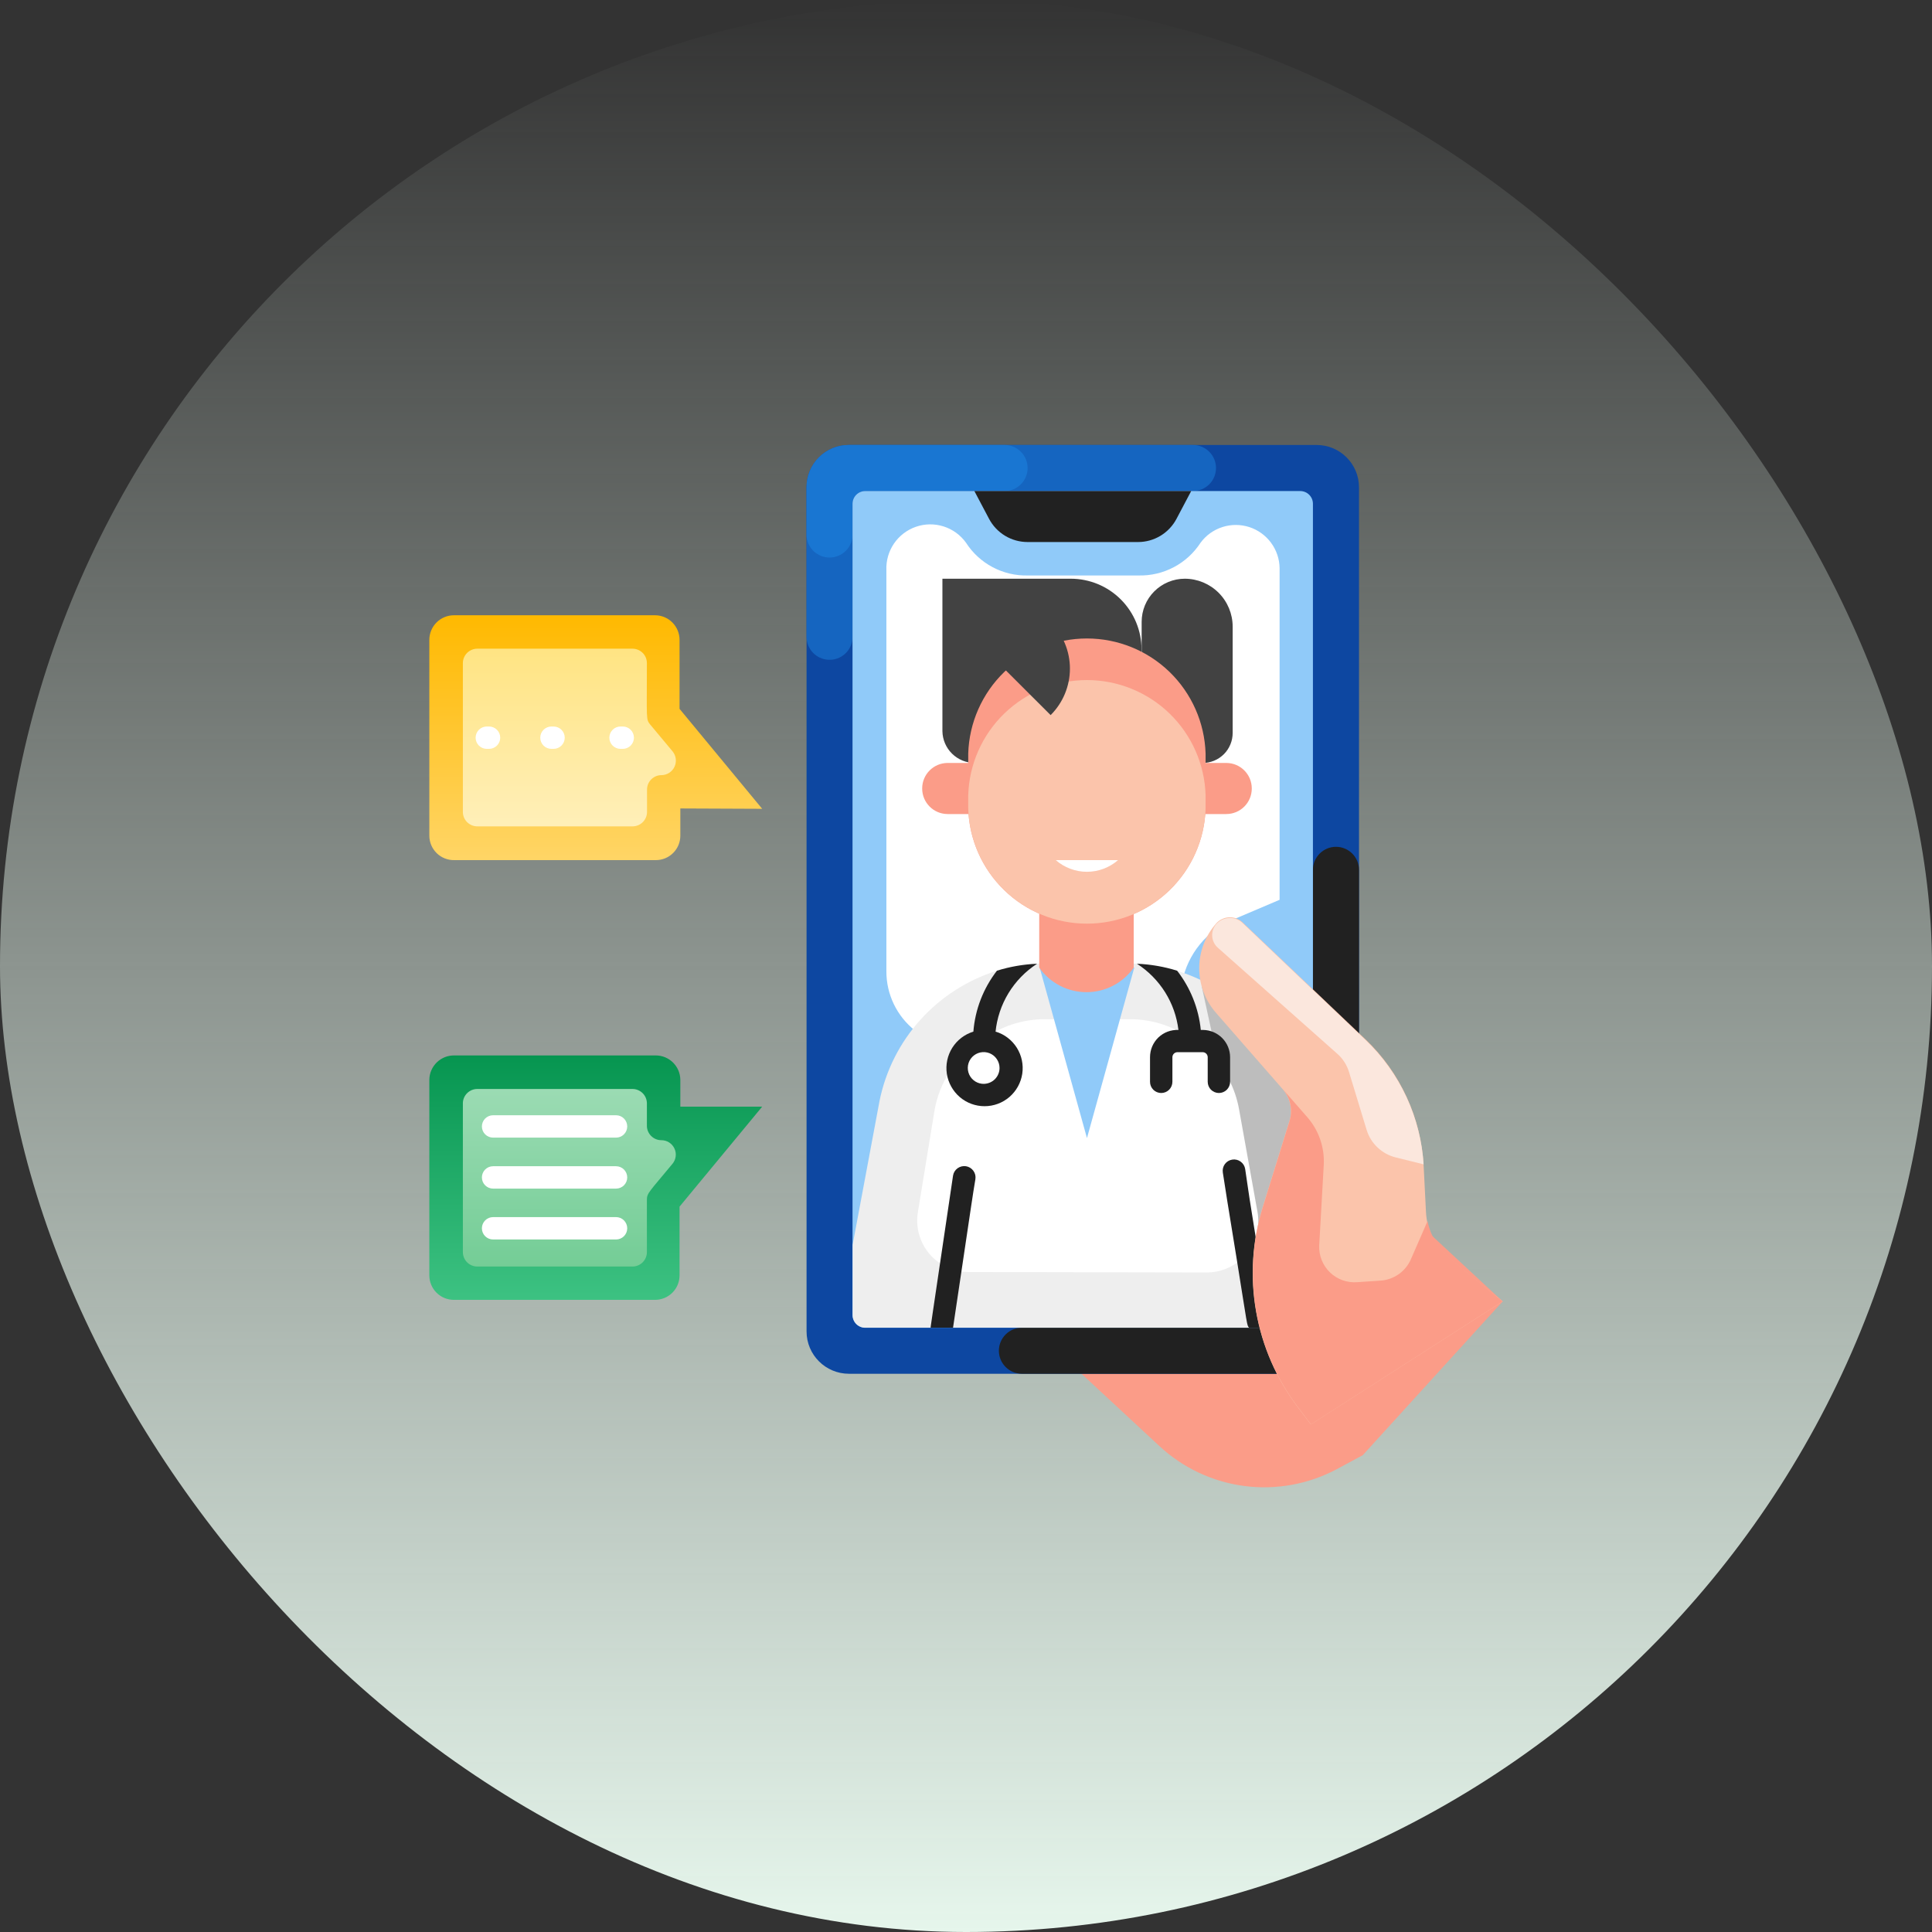 <svg width="72" height="72" viewBox="0 0 72 72" fill="none" xmlns="http://www.w3.org/2000/svg">
<rect x="0" y="0" width="72" height="72" fill="#333333" stroke="none"/>
<rect width="72" height="72" rx="36" fill="url(#paint0_linear_4808_151427)"/>
<g clip-path="url(#clip0_4808_151427)">
<path d="M50.788 54.229L49.821 54.75C48.766 55.313 47.561 55.533 46.374 55.379C45.188 55.224 44.08 54.703 43.204 53.887L38.746 49.75L47.358 40.471L56 48.5L50.788 54.229Z" fill="#FB9C88"/>
<path d="M49.067 16.583H31.637C30.765 16.583 30.058 17.29 30.058 18.162V49.617C30.058 50.489 30.765 51.196 31.637 51.196H49.067C49.939 51.196 50.646 50.489 50.646 49.617V18.162C50.646 17.29 49.939 16.583 49.067 16.583Z" fill="#0D47A1"/>
<path d="M31.771 18.771C31.771 18.708 31.784 18.647 31.809 18.589C31.833 18.532 31.868 18.48 31.913 18.436C31.957 18.392 32.01 18.358 32.068 18.334C32.126 18.311 32.188 18.299 32.25 18.3H44.458C44.686 18.3 44.904 18.209 45.065 18.049C45.226 17.888 45.317 17.669 45.317 17.442C45.317 17.214 45.226 16.996 45.065 16.835C44.904 16.674 44.686 16.583 44.458 16.583H31.633C31.427 16.583 31.222 16.623 31.031 16.702C30.84 16.78 30.666 16.896 30.52 17.042C30.374 17.188 30.258 17.361 30.178 17.552C30.099 17.743 30.058 17.948 30.058 18.154V23.733C30.059 23.951 30.142 24.161 30.292 24.319C30.441 24.478 30.645 24.574 30.863 24.587C30.979 24.595 31.096 24.578 31.206 24.539C31.316 24.499 31.417 24.437 31.502 24.357C31.587 24.277 31.655 24.18 31.701 24.073C31.747 23.966 31.771 23.85 31.771 23.733V18.771Z" fill="#1565C0"/>
<path d="M31.633 16.583C31.427 16.583 31.222 16.623 31.031 16.702C30.84 16.78 30.666 16.896 30.52 17.042C30.374 17.188 30.258 17.361 30.178 17.552C30.099 17.743 30.058 17.948 30.058 18.154V19.979C30.073 20.196 30.17 20.399 30.329 20.547C30.488 20.695 30.697 20.778 30.915 20.778C31.132 20.778 31.341 20.695 31.5 20.547C31.659 20.399 31.756 20.196 31.771 19.979V18.771C31.771 18.708 31.784 18.647 31.809 18.589C31.833 18.532 31.868 18.48 31.913 18.436C31.957 18.392 32.01 18.358 32.068 18.334C32.126 18.311 32.188 18.299 32.25 18.3H37.438C37.665 18.3 37.883 18.209 38.044 18.049C38.205 17.888 38.296 17.669 38.296 17.442C38.296 17.214 38.205 16.996 38.044 16.835C37.883 16.674 37.665 16.583 37.438 16.583H31.633Z" fill="#1976D2"/>
<path d="M48.917 49.008C48.916 49.134 48.865 49.253 48.776 49.342C48.687 49.43 48.567 49.479 48.442 49.479H38.083C37.856 49.479 37.638 49.57 37.477 49.731C37.316 49.892 37.225 50.11 37.225 50.337C37.225 50.565 37.316 50.783 37.477 50.944C37.638 51.105 37.856 51.196 38.083 51.196H49.075C49.492 51.196 49.891 51.03 50.186 50.736C50.48 50.441 50.646 50.042 50.646 49.625V32.417C50.646 32.189 50.556 31.971 50.395 31.81C50.234 31.649 50.015 31.558 49.788 31.558C49.56 31.558 49.342 31.649 49.181 31.81C49.02 31.971 48.929 32.189 48.929 32.417L48.917 49.008Z" fill="#212121"/>
<path d="M48.929 49.008V18.775C48.929 18.512 48.717 18.3 48.454 18.3H32.246C31.983 18.3 31.771 18.512 31.771 18.775V49.008C31.771 49.27 31.983 49.483 32.246 49.483H48.454C48.717 49.483 48.929 49.27 48.929 49.008Z" fill="#90CAF9"/>
<path d="M47.687 21.175V33.533L45.933 34.279C45.458 34.482 45.039 34.798 44.713 35.198C44.386 35.599 44.161 36.073 44.058 36.579L43.446 39.608C43.323 40.218 42.992 40.767 42.511 41.161C42.029 41.555 41.426 41.771 40.804 41.771H39.237C38.632 41.767 38.045 41.56 37.571 41.183L34.092 38.4C33.761 38.137 33.494 37.802 33.31 37.421C33.127 37.04 33.032 36.623 33.033 36.2V21.25C33.018 20.898 33.117 20.55 33.315 20.258C33.514 19.966 33.801 19.747 34.135 19.631C34.468 19.516 34.83 19.512 35.166 19.619C35.502 19.726 35.794 19.938 36 20.225C36.247 20.61 36.59 20.924 36.994 21.138C37.398 21.352 37.851 21.458 38.308 21.446H42.429C42.887 21.457 43.34 21.351 43.745 21.137C44.15 20.924 44.493 20.609 44.742 20.225C44.945 19.95 45.229 19.746 45.555 19.642C45.88 19.537 46.23 19.538 46.556 19.642C46.881 19.747 47.165 19.952 47.368 20.227C47.571 20.502 47.683 20.833 47.687 21.175Z" fill="white"/>
<path d="M48.967 45.137V49.008C48.967 49.132 48.917 49.252 48.83 49.34C48.743 49.428 48.624 49.478 48.5 49.479H32.25C32.188 49.48 32.126 49.468 32.068 49.444C32.011 49.421 31.958 49.386 31.914 49.343C31.87 49.299 31.835 49.247 31.811 49.189C31.787 49.132 31.775 49.07 31.775 49.008V46.392L32.779 41.021C33.008 39.896 33.535 38.852 34.305 38C35.074 37.148 36.058 36.518 37.154 36.175C37.721 36 38.311 35.911 38.904 35.908H42.362C43.432 35.972 44.468 36.302 45.379 36.866C46.29 37.431 47.046 38.212 47.579 39.142C48.204 40.283 48.212 40.916 48.967 45.137Z" fill="#EEEEEE"/>
<path d="M44.783 36.75L46.808 46.054H48.929V38.8L44.783 36.75Z" fill="#BDBDBD"/>
<path d="M36.1 47.404C35.821 47.404 35.545 47.344 35.292 47.226C35.039 47.109 34.815 46.938 34.634 46.725C34.454 46.512 34.323 46.262 34.249 45.993C34.176 45.724 34.162 45.442 34.208 45.166L34.821 41.416C34.912 40.867 35.119 40.343 35.428 39.88C35.738 39.418 36.143 39.026 36.617 38.733L36.871 38.575C37.485 38.191 38.193 37.986 38.917 37.983H42.121C42.847 37.985 43.558 38.188 44.175 38.571C44.844 38.944 45.396 39.496 45.767 40.166C45.971 40.545 46.111 40.955 46.183 41.379L46.863 45.166C46.912 45.442 46.9 45.726 46.828 45.997C46.756 46.268 46.625 46.52 46.445 46.734C46.265 46.949 46.041 47.122 45.786 47.241C45.532 47.359 45.255 47.421 44.975 47.421L36.1 47.404Z" fill="white"/>
<path d="M47.292 49.171C47.308 49.279 47.281 49.39 47.217 49.479H46.546C46.463 49.371 46.5 49.479 46.083 46.887C45.704 44.562 45.717 44.637 45.571 43.696C45.554 43.585 45.581 43.472 45.647 43.382C45.713 43.292 45.812 43.232 45.923 43.215C46.033 43.197 46.146 43.225 46.236 43.291C46.327 43.357 46.387 43.456 46.404 43.566C46.613 44.946 46.354 43.392 47.292 49.171Z" fill="#212121"/>
<path d="M38.746 36.062L40.508 42.413L42.271 36.062H38.746Z" fill="#90CAF9"/>
<path d="M42.25 36.062C42.051 36.344 41.788 36.575 41.481 36.733C41.175 36.892 40.835 36.975 40.49 36.975C40.145 36.975 39.805 36.892 39.498 36.733C39.192 36.575 38.928 36.344 38.729 36.062V33.5H42.25V36.062Z" fill="#FB9C88"/>
<path d="M35.121 21.567H39.904C40.604 21.567 41.275 21.845 41.769 22.339C42.264 22.834 42.542 23.505 42.542 24.204V28.433H36.325C36.009 28.433 35.706 28.309 35.481 28.088C35.256 27.867 35.126 27.566 35.121 27.25V21.567Z" fill="#424242"/>
<path d="M44.817 28.433H43.425C43.309 28.434 43.195 28.412 43.088 28.367C42.981 28.323 42.884 28.259 42.802 28.177C42.72 28.095 42.656 27.998 42.612 27.891C42.568 27.784 42.545 27.67 42.546 27.554V23.175C42.546 22.748 42.715 22.339 43.017 22.038C43.319 21.736 43.728 21.567 44.154 21.567C44.628 21.568 45.081 21.757 45.416 22.092C45.75 22.427 45.938 22.881 45.938 23.354V27.312C45.938 27.46 45.91 27.606 45.853 27.742C45.797 27.878 45.715 28.002 45.611 28.106C45.506 28.21 45.383 28.293 45.246 28.349C45.11 28.405 44.964 28.434 44.817 28.433Z" fill="#424242"/>
<path d="M45.7 28.433H35.317C34.792 28.433 34.367 28.859 34.367 29.383V29.387C34.367 29.912 34.792 30.337 35.317 30.337H45.7C46.225 30.337 46.65 29.912 46.65 29.387V29.383C46.65 28.859 46.225 28.433 45.7 28.433Z" fill="#FB9C88"/>
<path d="M44.929 28.083V30.133C44.894 31.283 44.412 32.373 43.587 33.174C42.761 33.975 41.656 34.422 40.506 34.422C39.356 34.422 38.251 33.975 37.426 33.174C36.6 32.373 36.118 31.283 36.083 30.133V28.083C36.118 26.934 36.6 25.843 37.426 25.042C38.251 24.242 39.356 23.794 40.506 23.794C41.656 23.794 42.761 24.242 43.587 25.042C44.412 25.843 44.894 26.934 44.929 28.083Z" fill="#FB9C88"/>
<path d="M44.929 29.633V30.133C44.894 31.283 44.412 32.373 43.587 33.174C42.761 33.975 41.656 34.422 40.506 34.422C39.356 34.422 38.251 33.975 37.426 33.174C36.6 32.373 36.118 31.283 36.083 30.133V29.633C36.118 28.484 36.6 27.393 37.426 26.592C38.251 25.792 39.356 25.344 40.506 25.344C41.656 25.344 42.761 25.792 43.587 26.592C44.412 27.393 44.894 28.484 44.929 29.633Z" fill="#FBC4AB"/>
<path d="M41.666 32.054C41.345 32.334 40.933 32.489 40.506 32.489C40.08 32.489 39.667 32.334 39.346 32.054" fill="white"/>
<path d="M39.154 23.183C39.382 23.411 39.563 23.681 39.686 23.979C39.809 24.276 39.873 24.595 39.873 24.917C39.873 25.239 39.809 25.557 39.686 25.855C39.563 26.152 39.382 26.422 39.154 26.65L36.833 24.333" fill="#424242"/>
<path d="M36.35 43.946C36.208 44.816 36.35 43.896 35.517 49.479H34.683C34.683 49.425 34.625 49.829 35.517 43.812C35.534 43.702 35.595 43.603 35.686 43.537C35.777 43.472 35.89 43.445 36 43.462C36.111 43.48 36.209 43.541 36.275 43.632C36.341 43.722 36.368 43.835 36.35 43.946Z" fill="#212121"/>
<path d="M37.1 38.462C37.15 37.949 37.315 37.453 37.583 37.012C37.852 36.571 38.216 36.196 38.65 35.916C38.142 35.937 37.639 36.024 37.154 36.175C36.646 36.83 36.34 37.619 36.275 38.446C35.95 38.545 35.671 38.759 35.489 39.047C35.308 39.335 35.236 39.678 35.286 40.015C35.337 40.351 35.507 40.658 35.764 40.881C36.022 41.103 36.351 41.225 36.692 41.225C37.032 41.225 37.361 41.103 37.619 40.881C37.877 40.658 38.046 40.351 38.097 40.015C38.147 39.678 38.075 39.335 37.894 39.047C37.712 38.759 37.434 38.545 37.108 38.446L37.1 38.462ZM36.683 40.392C36.565 40.397 36.449 40.366 36.348 40.304C36.248 40.242 36.168 40.152 36.119 40.044C36.071 39.937 36.055 39.817 36.075 39.7C36.095 39.584 36.149 39.476 36.231 39.391C36.313 39.306 36.418 39.247 36.533 39.222C36.649 39.197 36.769 39.207 36.879 39.251C36.988 39.295 37.082 39.371 37.148 39.469C37.214 39.566 37.25 39.682 37.25 39.8C37.25 39.956 37.188 40.106 37.078 40.217C36.968 40.328 36.819 40.39 36.662 40.392H36.683Z" fill="#212121"/>
<path d="M45.842 39.4V40.316C45.842 40.427 45.798 40.533 45.72 40.611C45.642 40.689 45.535 40.733 45.425 40.733C45.315 40.733 45.209 40.689 45.13 40.611C45.052 40.533 45.008 40.427 45.008 40.316V39.4C45.008 39.351 44.989 39.304 44.955 39.269C44.921 39.234 44.874 39.213 44.825 39.212H43.875C43.826 39.213 43.779 39.234 43.745 39.269C43.711 39.304 43.692 39.351 43.692 39.4V40.316C43.692 40.427 43.648 40.533 43.57 40.611C43.492 40.689 43.386 40.733 43.275 40.733C43.164 40.733 43.059 40.689 42.98 40.611C42.902 40.533 42.858 40.427 42.858 40.316V39.4C42.858 39.263 42.885 39.127 42.938 39C42.992 38.874 43.07 38.76 43.169 38.664C43.268 38.569 43.386 38.495 43.514 38.447C43.643 38.399 43.78 38.377 43.917 38.383C43.857 37.884 43.687 37.403 43.42 36.977C43.152 36.551 42.794 36.188 42.371 35.916C42.879 35.937 43.382 36.024 43.867 36.175C44.364 36.813 44.67 37.578 44.75 38.383H44.842C45.108 38.388 45.363 38.497 45.55 38.687C45.737 38.877 45.842 39.133 45.842 39.4Z" fill="#212121"/>
<path d="M42.413 20.2H38.296C38 20.2 37.71 20.12 37.456 19.967C37.203 19.814 36.996 19.595 36.858 19.333L36.312 18.3H44.392L43.846 19.333C43.709 19.594 43.502 19.813 43.25 19.966C42.997 20.119 42.708 20.2 42.413 20.2Z" fill="#212121"/>
<path d="M48.85 53.083L48.362 52.437C47.569 51.39 47.037 50.169 46.81 48.874C46.582 47.581 46.666 46.251 47.054 44.996L48.05 41.787C48.115 41.582 48.126 41.363 48.081 41.152C48.037 40.941 47.938 40.745 47.796 40.583L45.321 37.75C44.915 37.289 44.691 36.697 44.691 36.083C44.691 35.47 44.915 34.877 45.321 34.417C45.381 34.347 45.455 34.291 45.538 34.252C45.621 34.212 45.711 34.189 45.803 34.185C45.895 34.18 45.986 34.195 46.072 34.227C46.158 34.259 46.237 34.308 46.304 34.371L50.887 38.733C52.198 39.983 52.976 41.691 53.058 43.5L53.142 45.167C53.157 45.505 53.245 45.835 53.398 46.137C53.551 46.438 53.766 46.704 54.029 46.917L56 48.5L48.85 53.083Z" fill="#FBC4AB"/>
<path d="M53.054 43.392L52.012 43.133C51.758 43.07 51.525 42.942 51.335 42.761C51.145 42.581 51.005 42.355 50.929 42.104L50.275 39.954C50.196 39.69 50.044 39.453 49.837 39.271L45.392 35.325C45.267 35.218 45.19 35.066 45.176 34.903C45.162 34.739 45.212 34.577 45.316 34.45C45.377 34.38 45.45 34.322 45.533 34.281C45.616 34.24 45.706 34.217 45.799 34.212C45.891 34.206 45.983 34.22 46.07 34.252C46.157 34.283 46.237 34.333 46.304 34.396L50.887 38.758C52.166 39.976 52.94 41.63 53.054 43.392Z" fill="#FBE7DD"/>
<path d="M56 48.5L48.854 53.083L48.367 52.437C47.574 51.389 47.043 50.168 46.815 48.874C46.588 47.581 46.671 46.251 47.058 44.996L48.054 41.787C48.119 41.582 48.13 41.363 48.086 41.152C48.041 40.941 47.943 40.745 47.8 40.583L48.708 41.621C49.142 42.111 49.366 42.751 49.333 43.404L49.163 46.417C49.155 46.603 49.187 46.788 49.256 46.961C49.326 47.134 49.431 47.291 49.565 47.42C49.7 47.549 49.86 47.648 50.035 47.711C50.211 47.773 50.398 47.798 50.583 47.783L51.45 47.725C51.695 47.708 51.93 47.624 52.13 47.482C52.33 47.34 52.487 47.146 52.583 46.921L53.2 45.508C53.31 46.053 53.605 46.543 54.033 46.896L56 48.5Z" fill="#FB9C88"/>
<path d="M25.354 41.242V40.233C25.35 39.994 25.252 39.766 25.081 39.597C24.911 39.429 24.681 39.334 24.442 39.333H16.942C16.821 39.33 16.7 39.351 16.587 39.394C16.474 39.438 16.371 39.503 16.283 39.587C16.196 39.671 16.125 39.771 16.077 39.882C16.028 39.993 16.002 40.112 16 40.233V47.529C16 47.771 16.096 48.003 16.267 48.174C16.438 48.346 16.671 48.442 16.913 48.442H24.413C24.532 48.442 24.651 48.418 24.762 48.372C24.872 48.326 24.973 48.259 25.058 48.174C25.142 48.09 25.21 47.989 25.256 47.878C25.301 47.768 25.325 47.649 25.325 47.529V44.967L28.404 41.242H25.354Z" fill="url(#paint1_linear_4808_151427)"/>
<path d="M17.25 46.658V41.1C17.255 40.96 17.315 40.828 17.416 40.732C17.517 40.635 17.652 40.582 17.792 40.583H23.571C23.713 40.583 23.85 40.64 23.951 40.741C24.052 40.842 24.108 40.978 24.108 41.121V41.954C24.108 42.097 24.165 42.233 24.266 42.334C24.367 42.435 24.503 42.492 24.646 42.492C24.748 42.491 24.848 42.52 24.934 42.574C25.02 42.629 25.09 42.707 25.133 42.799C25.177 42.891 25.194 42.994 25.181 43.095C25.169 43.196 25.127 43.292 25.062 43.371C24.188 44.429 24.108 44.458 24.108 44.717V46.662C24.108 46.733 24.094 46.803 24.067 46.868C24.04 46.933 24.001 46.993 23.951 47.042C23.901 47.092 23.842 47.132 23.776 47.159C23.711 47.186 23.641 47.2 23.571 47.2H17.792C17.72 47.2 17.65 47.187 17.584 47.16C17.518 47.133 17.458 47.093 17.407 47.042C17.357 46.992 17.317 46.932 17.29 46.866C17.263 46.8 17.25 46.73 17.25 46.658Z" fill="url(#paint2_linear_4808_151427)"/>
<path d="M25.354 30.129V31.142C25.354 31.262 25.331 31.38 25.285 31.491C25.239 31.602 25.172 31.702 25.087 31.787C25.002 31.872 24.902 31.939 24.791 31.985C24.68 32.031 24.561 32.054 24.442 32.054H16.942C16.819 32.058 16.698 32.037 16.584 31.993C16.469 31.949 16.365 31.883 16.277 31.797C16.19 31.712 16.12 31.61 16.072 31.498C16.024 31.385 16 31.264 16 31.142V23.846C16 23.604 16.096 23.371 16.267 23.199C16.438 23.027 16.67 22.93 16.913 22.929H24.413C24.655 22.93 24.887 23.027 25.058 23.199C25.229 23.371 25.325 23.604 25.325 23.846V26.417L28.404 30.142L25.354 30.129Z" fill="url(#paint3_linear_4808_151427)"/>
<path d="M17.25 30.271V24.712C17.25 24.641 17.264 24.571 17.291 24.506C17.319 24.44 17.358 24.381 17.409 24.331C17.459 24.281 17.519 24.241 17.585 24.215C17.65 24.188 17.721 24.174 17.792 24.175H23.571C23.713 24.175 23.85 24.231 23.951 24.332C24.052 24.433 24.108 24.57 24.108 24.712C24.108 26.837 24.067 26.796 24.233 27.004L25.067 28.004C25.131 28.083 25.172 28.179 25.184 28.28C25.196 28.382 25.18 28.484 25.136 28.577C25.093 28.669 25.024 28.747 24.938 28.802C24.852 28.857 24.752 28.887 24.65 28.887C24.507 28.887 24.371 28.944 24.27 29.045C24.169 29.146 24.113 29.282 24.113 29.425V30.258C24.113 30.401 24.056 30.537 23.955 30.638C23.854 30.739 23.718 30.796 23.575 30.796H17.792C17.651 30.797 17.515 30.742 17.413 30.644C17.312 30.546 17.253 30.412 17.25 30.271Z" fill="url(#paint4_linear_4808_151427)"/>
<path d="M22.975 42.396H18.375C18.265 42.396 18.159 42.352 18.081 42.274C18.002 42.196 17.959 42.09 17.959 41.979C17.959 41.869 18.002 41.763 18.081 41.684C18.159 41.606 18.265 41.562 18.375 41.562H22.959C23.069 41.562 23.175 41.606 23.253 41.684C23.331 41.763 23.375 41.869 23.375 41.979C23.375 42.09 23.331 42.196 23.253 42.274C23.175 42.352 23.069 42.396 22.959 42.396H22.975Z" fill="white"/>
<path d="M22.975 44.296H18.375C18.265 44.296 18.159 44.252 18.081 44.174C18.002 44.096 17.959 43.99 17.959 43.879C17.959 43.769 18.002 43.663 18.081 43.584C18.159 43.506 18.265 43.462 18.375 43.462H22.959C23.069 43.462 23.175 43.506 23.253 43.584C23.331 43.663 23.375 43.769 23.375 43.879C23.375 43.99 23.331 44.096 23.253 44.174C23.175 44.252 23.069 44.296 22.959 44.296H22.975Z" fill="white"/>
<path d="M22.975 46.192H18.375C18.265 46.192 18.159 46.148 18.081 46.07C18.002 45.992 17.959 45.886 17.959 45.775C17.959 45.665 18.002 45.559 18.081 45.48C18.159 45.402 18.265 45.358 18.375 45.358H22.959C23.069 45.358 23.175 45.402 23.253 45.48C23.331 45.559 23.375 45.665 23.375 45.775C23.375 45.886 23.331 45.992 23.253 46.07C23.175 46.148 23.069 46.192 22.959 46.192H22.975Z" fill="white"/>
<path d="M18.225 27.908H18.142C18.031 27.908 17.925 27.864 17.847 27.786C17.769 27.708 17.725 27.602 17.725 27.492C17.725 27.381 17.769 27.275 17.847 27.197C17.925 27.119 18.031 27.075 18.142 27.075H18.225C18.336 27.075 18.442 27.119 18.52 27.197C18.598 27.275 18.642 27.381 18.642 27.492C18.642 27.602 18.598 27.708 18.52 27.786C18.442 27.864 18.336 27.908 18.225 27.908Z" fill="white"/>
<path d="M20.629 27.908H20.55C20.44 27.908 20.334 27.864 20.256 27.786C20.177 27.708 20.134 27.602 20.134 27.492C20.134 27.381 20.177 27.275 20.256 27.197C20.334 27.119 20.44 27.075 20.55 27.075H20.629C20.74 27.075 20.846 27.119 20.924 27.197C21.002 27.275 21.046 27.381 21.046 27.492C21.046 27.602 21.002 27.708 20.924 27.786C20.846 27.864 20.74 27.908 20.629 27.908Z" fill="white"/>
<path d="M23.209 27.908H23.125C23.015 27.908 22.909 27.864 22.831 27.786C22.752 27.708 22.709 27.602 22.709 27.492C22.709 27.381 22.752 27.275 22.831 27.197C22.909 27.119 23.015 27.075 23.125 27.075H23.209C23.319 27.075 23.425 27.119 23.503 27.197C23.581 27.275 23.625 27.381 23.625 27.492C23.625 27.602 23.581 27.708 23.503 27.786C23.425 27.864 23.319 27.908 23.209 27.908Z" fill="white"/>
</g>
<defs>
<linearGradient id="paint0_linear_4808_151427" x1="36" y1="0" x2="36" y2="72" gradientUnits="userSpaceOnUse">
<stop stop-color="#E6F6EC" stop-opacity="0"/>
<stop offset="1" stop-color="#E6F6EC"/>
</linearGradient>
<linearGradient id="paint1_linear_4808_151427" x1="22.202" y1="39.333" x2="22.202" y2="48.442" gradientUnits="userSpaceOnUse">
<stop stop-color="#069550"/>
<stop offset="1" stop-color="#3DC282"/>
</linearGradient>
<linearGradient id="paint2_linear_4808_151427" x1="21.218" y1="40.583" x2="21.218" y2="47.2" gradientUnits="userSpaceOnUse">
<stop stop-color="#9BDBB3"/>
<stop offset="1" stop-color="#74CD96"/>
</linearGradient>
<linearGradient id="paint3_linear_4808_151427" x1="22.202" y1="22.929" x2="22.202" y2="32.055" gradientUnits="userSpaceOnUse">
<stop stop-color="#FFB900"/>
<stop offset="1" stop-color="#FFD566"/>
</linearGradient>
<linearGradient id="paint4_linear_4808_151427" x1="21.219" y1="24.175" x2="21.219" y2="30.796" gradientUnits="userSpaceOnUse">
<stop stop-color="#FFE483"/>
<stop offset="1" stop-color="#FFEFB8"/>
</linearGradient>
<clipPath id="clip0_4808_151427">
<rect width="40" height="40" fill="white" transform="translate(16 16)"/>
</clipPath>
</defs>
</svg>
